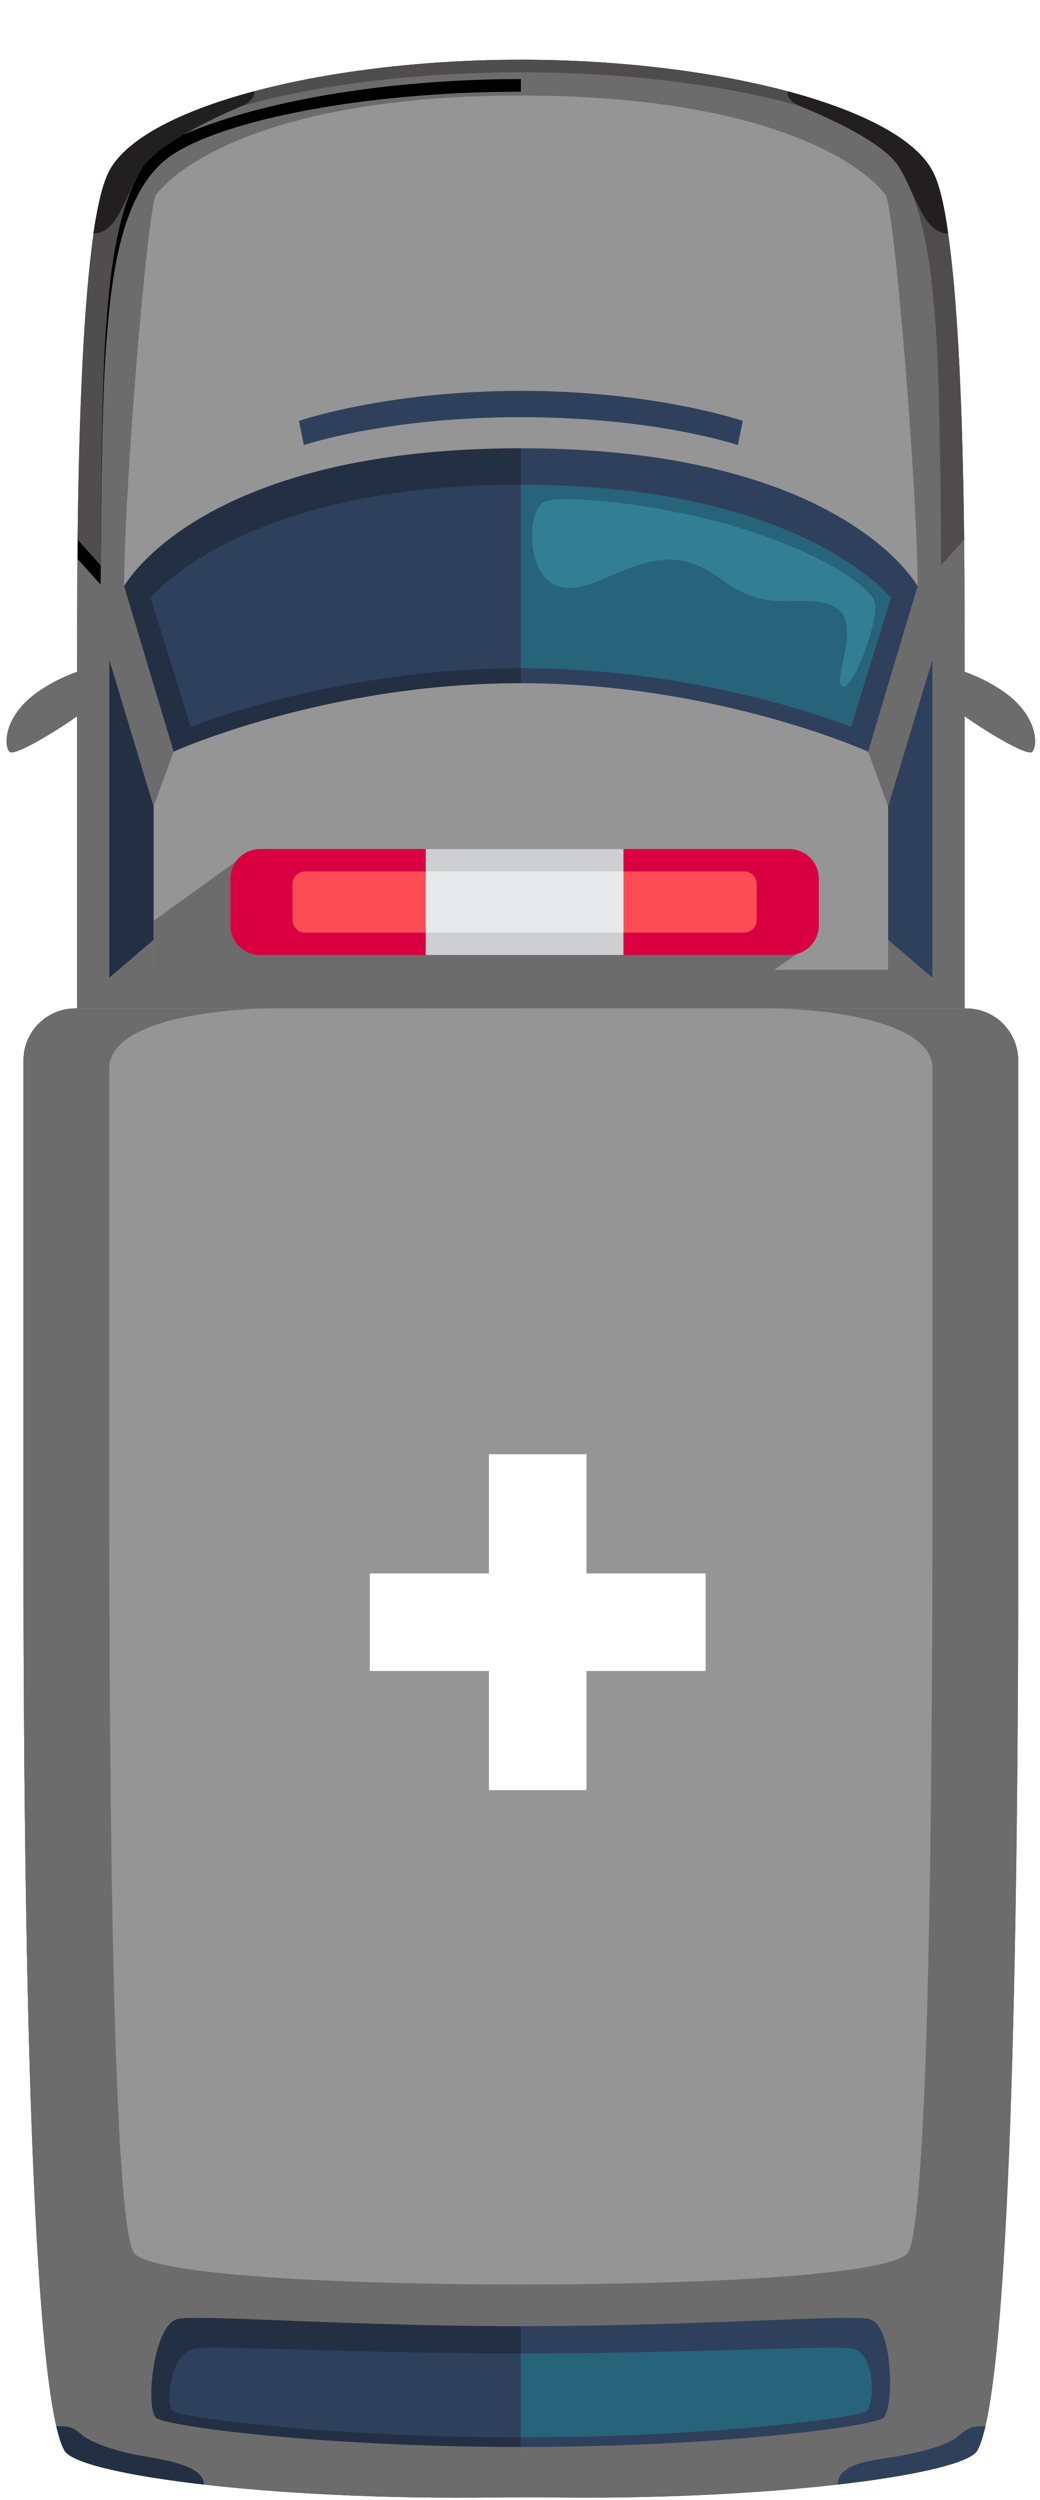 <svg xmlns="http://www.w3.org/2000/svg" xmlns:xlink="http://www.w3.org/1999/xlink" width="161" height="387" viewBox="0 0 161 387">
    <defs>
        <filter id="qdil9aphfa" width="156.8%" height="149.8%" x="-28.4%" y="-21.1%" filterUnits="objectBoundingBox">
            <feOffset dy="3" in="SourceAlpha" result="shadowOffsetOuter1"/>
            <feGaussianBlur in="shadowOffsetOuter1" result="shadowBlurOuter1" stdDeviation="6"/>
            <feColorMatrix in="shadowBlurOuter1" values="0 0 0 0 0 0 0 0 0 0 0 0 0 0 0 0 0 0 0.19 0"/>
        </filter>
        <path id="4bhdb13dlb" d="M79.636.244v1.948h-.004c-24.872 0-47.786 4.676-55.02 10.556-7.234 5.884-8.559 19.392-9.29 30.352-.584 8.715-.71 27.91-.74 35.407l-3.57-3.98c.239-21.129 1.164-49.259 4.754-56.762C20.598 7.653 49.036.244 79.632.244h.004"/>
    </defs>
    <g fill="none" fill-rule="evenodd">
        <g>
            <g>
                <path fill="#E5E8EA" d="M41.856 145.956L113.764 145.956 113.764 74.05 41.856 74.05zM41.856 289.771L113.764 289.771 113.764 217.864 41.856 217.864z" transform="translate(-1709 -1322) translate(1710 1331)"/>
                <path fill="#939DA6" d="M91.459 145.956H41.856V74.05h49.096c.507 14.53.507 29.452.507 37.684v2.134c1.846.67 3.984 1.654 6.035 3.084 5.217 3.642 5.383 8.208 4.457 9.295-.068.082-.19.12-.35.12-1.667 0-7.785-3.885-10.142-5.58v25.17M99.554 289.771H41.856v-71.907h57.898v31.973c0 13.876-.063 27.28-.2 39.934" transform="translate(-1709 -1322) translate(1710 1331)"/>
                <path fill="#959595" d="M64.63 147.086v230.406c42.184.914 81.768-3.2 84.433-7.175 5.53-8.262 7.567-67.461 7.567-139.374v-75.82c0-4.438-4.296-8.037-9.604-8.037H64.63" transform="translate(-1709 -1322) translate(1710 1331)"/>
                <path fill="#6D6C6C" d="M143.346 223.693v-67.352c0-6.94-15.159-9.255-25.949-9.255h31.195c4.443 0 8.038 3.599 8.038 8.038v75.817c0 71.915-1.7 131.111-6.338 139.376-2.221 3.973-35.36 8.088-70.66 7.175v-32.873c28.715 0 56.349-1.466 59.759-4.727 3.414-3.262 3.955-71.517 3.955-116.199" transform="translate(-1709 -1322) translate(1710 1331)"/>
                <path fill="#959595" d="M79.632 147.086H10.67c-4.438 0-8.038 3.599-8.038 8.038v75.819c0 71.913 1.705 131.112 6.333 139.374 2.231 3.975 35.36 8.09 70.666 7.175V147.086" transform="translate(-1709 -1322) translate(1710 1331)"/>
                <path fill="#6D6C6C" d="M15.917 223.693v-67.352c0-6.94 15.16-9.255 25.949-9.255H10.67c-4.438 0-8.038 3.599-8.038 8.038v75.817c0 71.915 1.705 131.111 6.338 139.376 2.221 3.973 35.36 8.088 70.66 7.175v-32.873c-28.71 0-56.344-1.466-59.759-4.727-3.414-3.263-3.955-71.517-3.955-116.199" transform="translate(-1709 -1322) translate(1710 1331)"/>
                <path fill="#6D6C6C" d="M79.632 375.299v2.192c-35.302.916-68.435-3.2-70.661-7.175-4.633-8.261-6.338-67.46-6.338-139.373v-75.82c0-2.69 1.32-5.072 3.352-6.53.677-.487.755 43.308.755 109.717 0 66.41 2.927 104.986 4.9 109.239 1.978 4.252 33.504 7.75 67.992 7.75" transform="translate(-1709 -1322) translate(1710 1331)"/>
                <path fill="#959595" d="M148.339 147.086V92.84c0-17.449 0-64.965-4.837-75.076-4.837-10.11-33.265-17.52-63.87-17.52v146.842h68.707" transform="translate(-1709 -1322) translate(1710 1331)"/>
                <path fill="#6D6C6C" d="M148.339 92.84c0-17.449 0-64.965-4.842-75.076C138.665 7.653 110.232.244 79.632.244v5.544c36.879 0 52.393 10.019 56.446 15.357 1.35 1.782 4.915 44.843 4.979 60.606l-7.668 25.603 3.098 8.48V147.086h11.852V92.84" transform="translate(-1709 -1322) translate(1710 1331)"/>
                <path fill="#959595" d="M79.632.244c-30.606 0-59.034 7.41-63.87 17.52-4.838 10.11-4.838 57.627-4.838 75.076v54.246h68.708V.244" transform="translate(-1709 -1322) translate(1710 1331)"/>
                <path fill="#6D6C6C" d="M22.776 136.47v-20.636l3.098-8.48-7.667-25.603c.063-15.763 3.629-58.824 4.978-60.606 4.053-5.338 19.567-15.357 56.447-15.357V.244c-30.6 0-59.034 7.409-63.866 17.52-4.842 10.11-4.842 57.627-4.842 75.076v54.246h11.852V136.47" transform="translate(-1709 -1322) translate(1710 1331)"/>
                <g transform="translate(-1709 -1322) translate(1710 1331)">
                    <use fill="#000" filter="url(#qdil9aphfa)" xlink:href="#4bhdb13dlb"/>
                    <use fill="#504D4E" xlink:href="#4bhdb13dlb"/>
                </g>
                <path fill="#6D6C6C" d="M79.641 375.299v2.192c35.301.916 68.435-3.2 70.66-7.175 4.633-8.261 6.338-67.46 6.338-139.373v-75.82c0-2.587-1.49-5.378-3.697-6.758-.73-.568-.068 75.97-.068 112.727 0 36.756-3.269 102.204-5.241 106.457-1.978 4.252-33.504 7.75-67.992 7.75" transform="translate(-1709 -1322) translate(1710 1331)"/>
                <path fill="#4F4C4D" d="M79.636.244v1.948h.005c24.872 0 47.786 4.676 55.02 10.556 7.233 5.884 8.558 19.392 9.289 30.352.58 8.715.706 27.91.736 35.407l3.575-3.98c-.239-21.129-1.164-49.259-4.754-56.762C138.675 7.653 110.237.244 79.64.244h-.005" transform="translate(-1709 -1322) translate(1710 1331)"/>
                <path fill="#6D6C6C" d="M143.336 93.656s5.816.76 11.038 4.403c5.217 3.642 5.378 8.208 4.457 9.295-.925 1.087-10.984-5.6-11.418-6.197-.433-.598-.599-2.664-1.412-3.153-.814-.49-2.665-1.087-2.665-1.087v-3.261M15.927 93.656s-5.816.76-11.038 4.403C-.328 101.7-.49 106.267.432 107.354c.925 1.087 10.984-5.6 11.418-6.197.433-.598.599-2.664 1.412-3.153.814-.49 2.665-1.087 2.665-1.087v-3.261" transform="translate(-1709 -1322) translate(1710 1331)"/>
                <path fill="#2F405C" d="M143.336 142.339L143.336 93.166 136.487 115.834 136.487 136.469 143.336 142.339M135.752 365.261c1.67-1.359 1.612-14.676-2.324-15.328-3.93-.653-27.263 1.141-53.796 1.141v18.7c30.459 0 54.449-3.153 56.12-4.513" transform="translate(-1709 -1322) translate(1710 1331)"/>
                <path fill="#233044" d="M79.632 60.388c-49.847 0-61.425 21.363-61.425 21.363l7.667 25.603s23.371-10.6 53.758-10.6V60.388" transform="translate(-1709 -1322) translate(1710 1331)"/>
                <path fill="#2F405C" d="M79.632 66.017c-43.51 0-57.305 17.536-57.305 17.536l6.197 19.972s22.222-9.093 51.108-9.093V66.017M79.632 60.388c49.846 0 61.425 21.363 61.425 21.363l-7.663 25.603s-23.376-10.6-53.762-10.6V60.388" transform="translate(-1709 -1322) translate(1710 1331)"/>
                <path fill="#276379" d="M79.632 66.017c43.513 0 57.308 17.536 57.308 17.536l-6.196 19.972s-22.222-9.093-51.112-9.093V66.017" transform="translate(-1709 -1322) translate(1710 1331)"/>
                <path fill="#233044" d="M15.927 142.339L15.927 93.166 22.776 115.834 22.776 136.469 15.927 142.339" transform="translate(-1709 -1322) translate(1710 1331)"/>
                <path fill="#2F405C" d="M113.983 56.152s-13.425-4.648-34.351-4.648c-20.922 0-34.352 4.648-34.352 4.648l.76 3.74s12.719-4.317 33.592-4.318c20.872 0 33.59 4.318 33.59 4.318l.76-3.74" transform="translate(-1709 -1322) translate(1710 1331)"/>
                <path fill="#233044" d="M23.156 365.261c-1.671-1.359-.473-14.676 3.458-15.328 3.936-.653 26.484 1.141 53.018 1.141v18.7c-30.46 0-54.8-3.153-56.476-4.513" transform="translate(-1709 -1322) translate(1710 1331)"/>
                <path fill="#276379" d="M132.99 364.307c1.588-.945 1.534-9.353-2.207-9.806-3.74-.453-25.924.793-51.156.793v12.99c28.963 0 51.775-3.034 53.363-3.977" transform="translate(-1709 -1322) translate(1710 1331)"/>
                <path fill="#2F405C" d="M25.937 364.307c-1.588-.945-.453-9.353 3.288-9.806 3.736-.453 25.179.793 50.407.793v12.99c-28.96 0-52.107-3.034-53.695-3.977" transform="translate(-1709 -1322) translate(1710 1331)"/>
                <path fill="#211F20" d="M36.395 7.428c-2.128.909-12.87 5.482-15.514 9.79-2.65 4.306-3.634 9.923-7.429 9.923 0 0 .892-6.601 2.314-9.376 2.436-5.1 10.868-9.508 22.558-12.626.034.268.2 1.381-1.929 2.29" transform="translate(-1709 -1322) translate(1710 1331)"/>
                <path fill="#233044" d="M30.58 375.59c-12.257-1.403-20.542-3.356-21.61-5.271-.442-.79-.856-2.04-1.251-3.726v-.015c3.088-.22 3.195 1.009 4.934 1.968 1.74.959 4.628 1.934 7.892 2.525 3.263.59 10.034 1.435 10.034 4.519" transform="translate(-1709 -1322) translate(1710 1331)"/>
                <path fill="#2F405C" d="M128.689 375.587c12.255-1.403 20.536-3.356 21.608-5.27.438-.79.857-2.041 1.247-3.727v-.014c-3.088-.219-3.463 1.249-5.202 2.208-1.74.959-5.134 1.854-8.398 2.445-3.259.59-9.255.871-9.255 4.358" transform="translate(-1709 -1322) translate(1710 1331)"/>
                <path fill="#327F93" d="M83.036 68.787c-2.05 1.405-2.128 7.399-.545 10.321 1.583 2.923 4.32 3.958 9.742 1.583 5.417-2.374 9.538-4.022 13.96-2.456 4.424 1.567 4.356 3.229 9.222 5.049 4.866 1.82 10.58-.553 13.59 2.248 3.016 2.8-1.183 11.082.429 11.751 1.612.67 5.797-10.553 4.959-13.141-.838-2.587-8.793-7.777-21.126-11.509-12.334-3.73-28.18-5.25-30.23-3.846" transform="translate(-1709 -1322) translate(1710 1331)"/>
                <path fill="#6D6C6C" d="M22.776 147.086L136.487 147.086 136.487 141.119 22.776 141.119z" transform="translate(-1709 -1322) translate(1710 1331)"/>
                <path fill="#E8E9EA" d="M79.632.244L79.632.244M79.632.244L79.632.244M79.632 147.086L79.632 377.492 79.632 147.086M79.632 147.086L79.632.244 79.632 147.086" transform="translate(-1709 -1322) translate(1710 1331)"/>
                <path fill="#211F20" d="M122.873 7.427c2.128.909 12.674 5.15 15.324 9.457 2.645 4.307 3.78 10.262 7.58 10.262 0 0-.775-6.596-2.275-9.382-2.436-5.1-10.868-9.508-22.558-12.626-.034.268-.2 1.38 1.929 2.289" transform="translate(-1709 -1322) translate(1710 1331)"/>
                <path fill="#6D6C6C" d="M37.233 123.13L22.776 133.544 22.776 147.03 110.32 147.03 124.451 137.228 117.923 127.802 37.233 123.13" transform="translate(-1709 -1322) translate(1710 1331)"/>
                <path fill="#D90042" d="M70.23 138.828H39.264c-2.542 0-4.598-2.06-4.598-4.6v-7.204c0-2.54 2.056-4.6 4.598-4.6H70.23v16.404M121.158 138.828H90.192v-16.404h30.966c2.543 0 4.603 2.06 4.603 4.6v7.204c0 2.54-2.06 4.6-4.603 4.6" transform="translate(-1709 -1322) translate(1710 1331)"/>
                <path fill="#CDCFD1" d="M64.906 138.828L95.516 138.828 95.516 122.424 64.906 122.424z" transform="translate(-1709 -1322) translate(1710 1331)"/>
                <path fill="#FB4B54" d="M64.906 135.361h-18.69c-1.067 0-1.93-.865-1.93-1.932v-5.607c0-1.066.863-1.931 1.93-1.931h18.69v9.47M114.207 135.361h-18.69v-9.47h18.69c1.067 0 1.934.865 1.934 1.931v5.607c0 1.067-.867 1.932-1.934 1.932" transform="translate(-1709 -1322) translate(1710 1331)"/>
                <path fill="#E8E9EA" d="M64.906 135.361L95.516 135.361 95.516 125.891 64.906 125.891z" transform="translate(-1709 -1322) translate(1710 1331)"/>
                <path fill="#FFF" d="M108.241 234.554L89.79 234.554 89.79 216.104 74.692 216.104 74.692 234.554 56.241 234.554 56.241 249.653 74.692 249.653 74.692 268.104 89.79 268.104 89.79 249.653 108.241 249.653 108.241 234.554" transform="translate(-1709 -1322) translate(1710 1331)"/>
            </g>
        </g>
    </g>
</svg>
